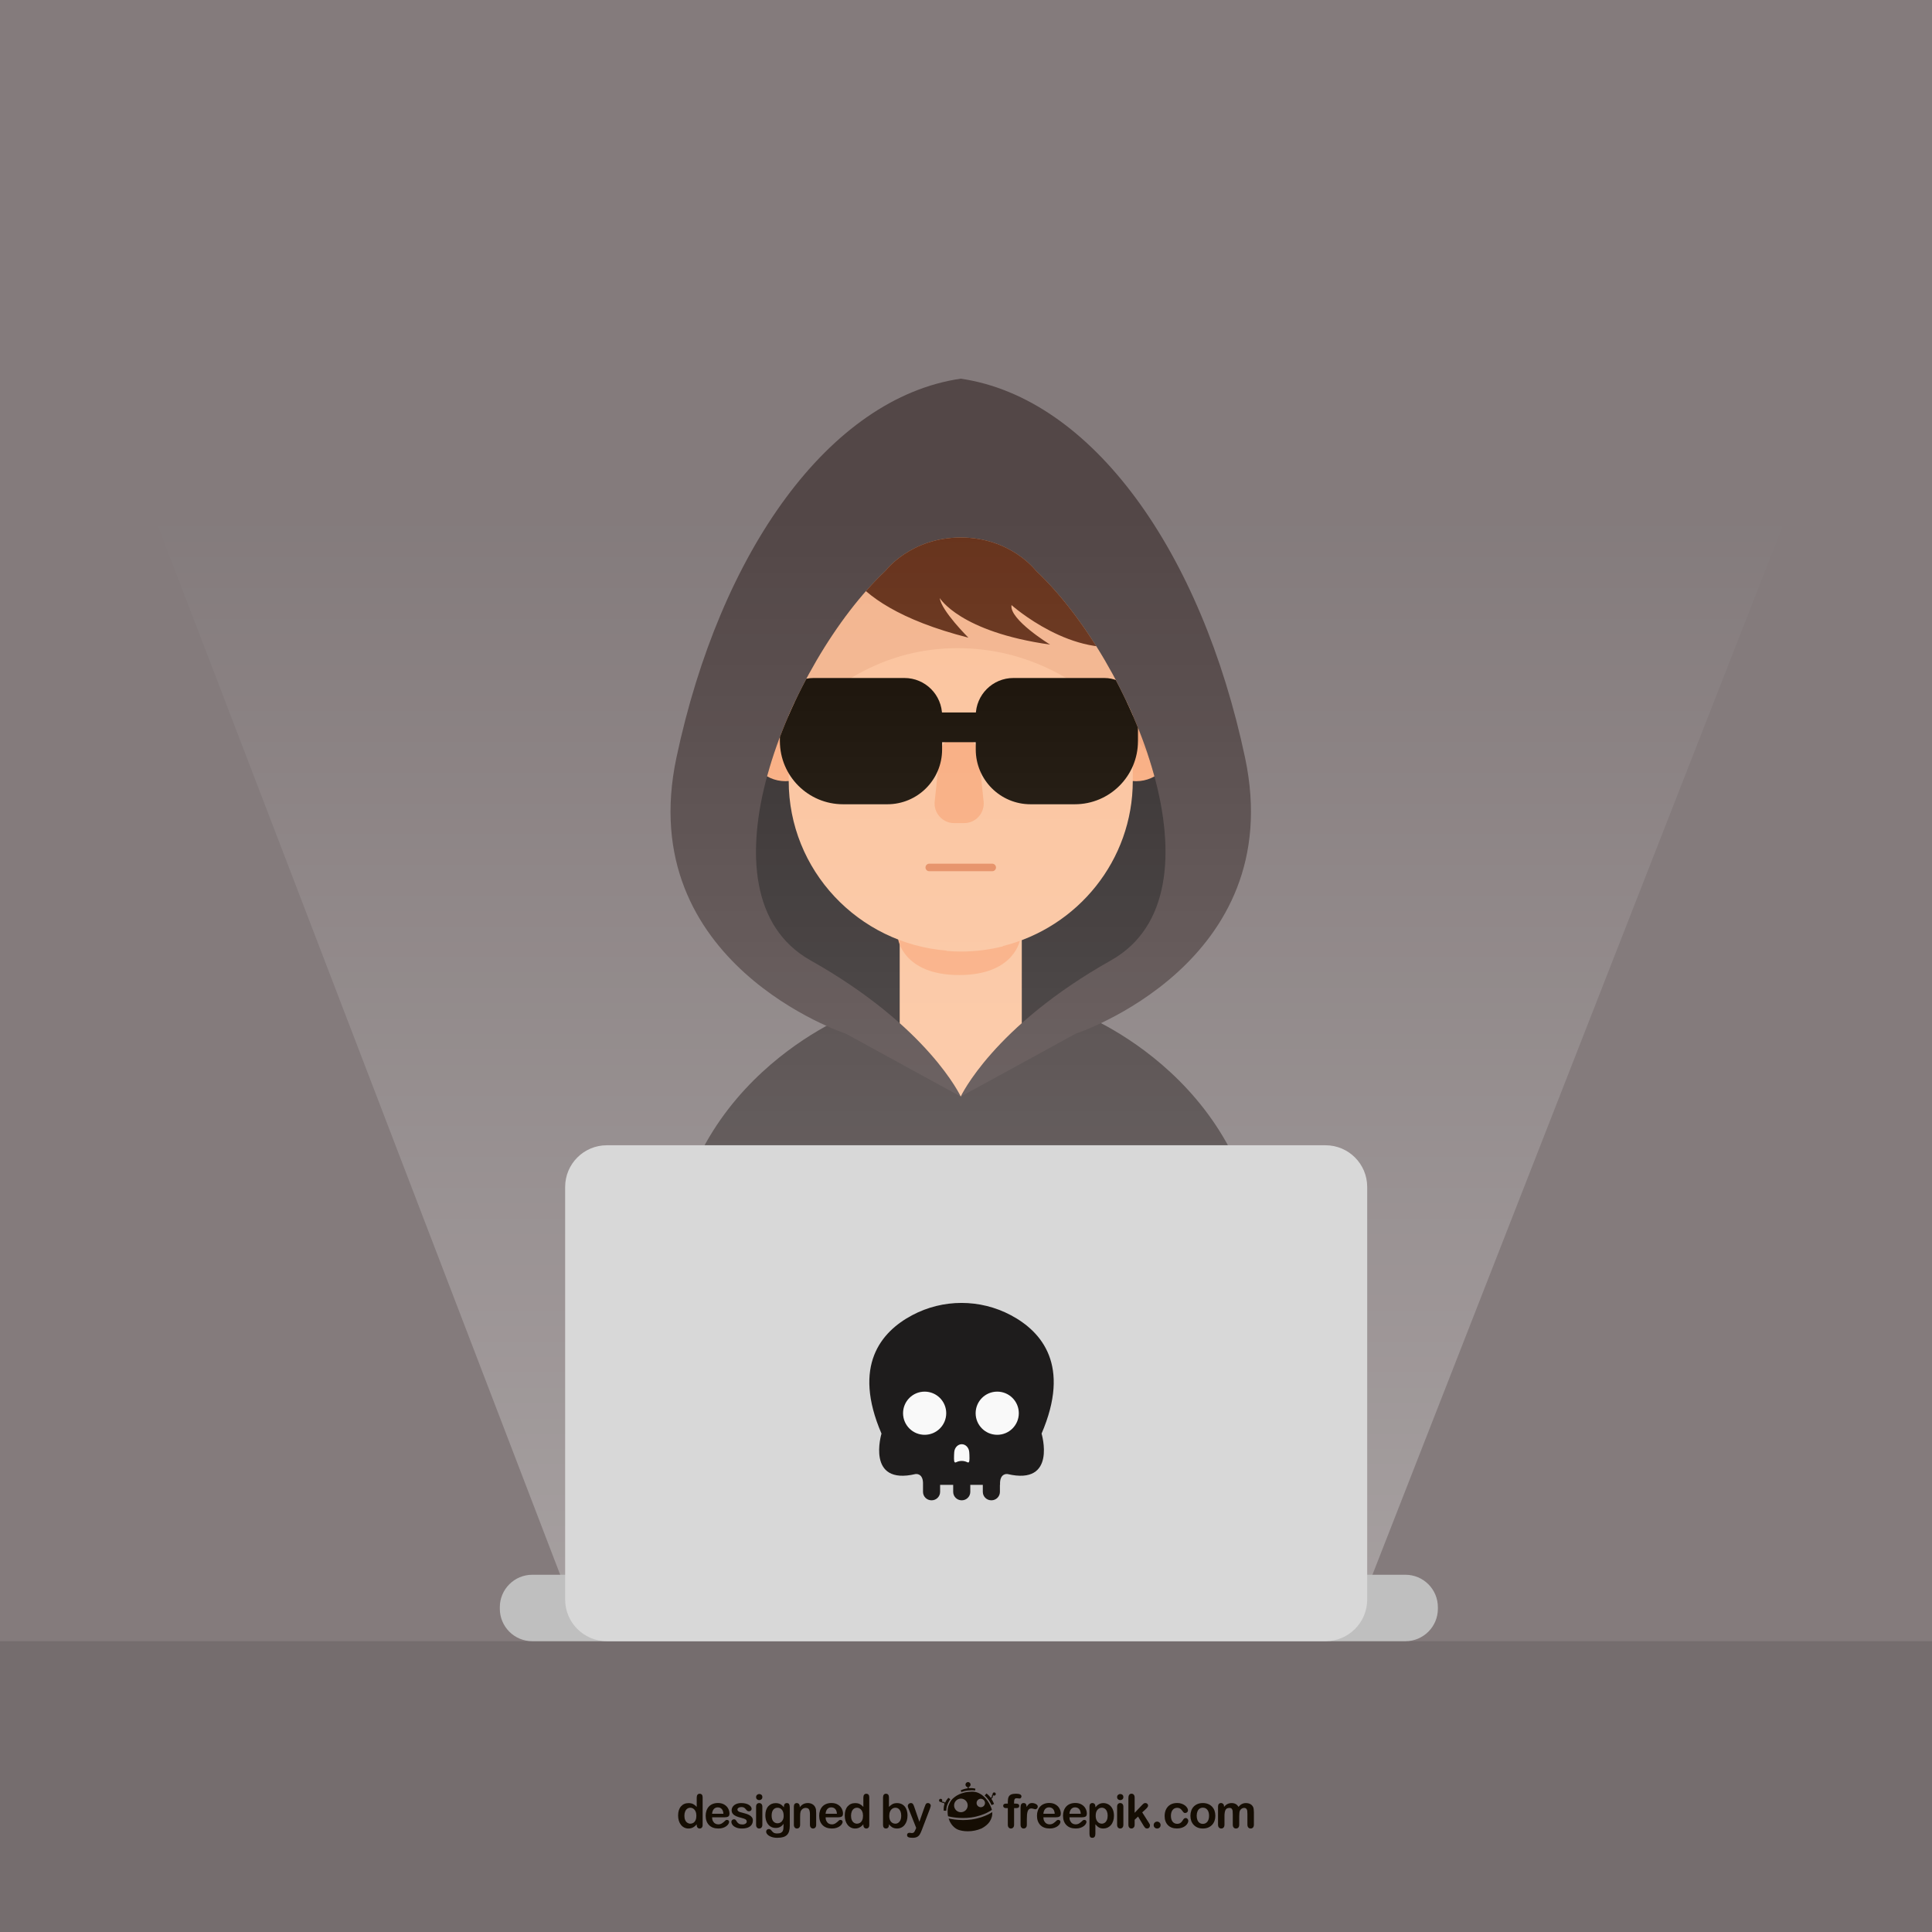 <?xml version="1.0" encoding="utf-8"?>
<!-- Generator: Adobe Illustrator 27.5.0, SVG Export Plug-In . SVG Version: 6.00 Build 0)  -->
<svg version="1.1" xmlns="http://www.w3.org/2000/svg" xmlns:xlink="http://www.w3.org/1999/xlink" x="0px" y="0px"
	 viewBox="0 0 500 500" style="enable-background:new 0 0 500 500;" xml:space="preserve">
<g id="BACKGROUND">
	<rect style="fill:#847B7C;" width="500.532" height="500"/>
</g>
<g id="OBJECTS">
	<g>
		<path style="fill:none;" d="M238.671,589.645c-3.256,0-5.895,2.639-5.895,5.895c0,3.256,2.639,5.895,5.895,5.895
			c3.255,0,5.895-2.639,5.895-5.895C244.566,592.284,241.927,589.645,238.671,589.645z"/>
		
			<ellipse transform="matrix(0.991 -0.138 0.138 0.991 -79.531 41.259)" style="fill:none;" cx="258.49" cy="595.54" rx="5.895" ry="5.895"/>
		<path style="fill:none;" d="M248.8,604.003c-1.055,0-1.941,0.916-2.045,2.122c-0.044,0.514-0.068,1.11-0.068,1.8
			c0,1.059,0.229,1.182,0.607,0.996c0.958-0.471,2.056-0.469,3.014,0.001c0.377,0.185,0.605,0.06,0.605-0.996
			c0-0.691-0.023-1.286-0.068-1.8C250.742,604.919,249.855,604.003,248.8,604.003z"/>
	</g>
	<g>
		<path style="fill:none;" d="M238.671,589.645c-3.256,0-5.895,2.639-5.895,5.895c0,3.256,2.639,5.895,5.895,5.895
			c3.255,0,5.895-2.639,5.895-5.895C244.566,592.284,241.927,589.645,238.671,589.645z"/>
		
			<ellipse transform="matrix(0.991 -0.138 0.138 0.991 -79.531 41.259)" style="fill:none;" cx="258.49" cy="595.54" rx="5.895" ry="5.895"/>
		<path style="fill:none;" d="M248.8,604.003c-1.055,0-1.941,0.916-2.045,2.122c-0.044,0.514-0.068,1.11-0.068,1.8
			c0,1.059,0.229,1.182,0.607,0.996c0.958-0.471,2.056-0.469,3.014,0.001c0.377,0.185,0.605,0.06,0.605-0.996
			c0-0.691-0.023-1.286-0.068-1.8C250.742,604.919,249.855,604.003,248.8,604.003z"/>
	</g>
	<g>
		<rect y="424.742" style="fill:#756D6E;" width="500.532" height="75.258"/>
		<g>
			<path style="fill:#473E3E;" d="M279.232,262.134h-27.739h-2.853h-27.739c0,0-47.371,17.649-47.371,70.009v30.592h75.11h2.853
				h75.11v-30.592C326.603,279.783,279.232,262.134,279.232,262.134z"/>
			<path style="fill:#534747;" d="M322.223,196.096c-11.301-53.342-39.578-93.123-73.584-98.096
				c-34.005,4.973-62.282,44.753-73.583,98.096c-11.301,53.342,43.849,71.425,43.849,71.425l29.734,16.274l29.735-16.274
				C278.374,267.521,333.524,249.438,322.223,196.096z"/>
			<path style="fill:#332D2D;" d="M268.086,147.698c0,0-6.482-8.589-19.447-8.589s-19.447,8.589-19.447,8.589
				c-25.003,23.507-50.006,83.658-19.447,100.836c30.559,17.178,38.894,35.26,38.894,35.26s8.334-18.082,38.894-35.26
				C318.092,231.356,293.089,171.205,268.086,147.698z"/>
			<g>
				<defs>
					<path id="SVGID_1_" d="M268.086,147.698c0,0-6.482-8.589-19.447-8.589s-19.447,8.589-19.447,8.589
						c-25.003,23.507-50.006,83.658-19.447,100.836c30.559,17.178,38.894,35.26,38.894,35.26s8.334-18.082,38.894-35.26
						C318.092,231.356,293.089,171.205,268.086,147.698z"/>
				</defs>
				<clipPath id="SVGID_00000104704725424573232910000004879511831852714144_">
					<use xlink:href="#SVGID_1_"  style="overflow:visible;"/>
				</clipPath>
				<path style="clip-path:url(#SVGID_00000104704725424573232910000004879511831852714144_);fill:#FBC39D;" d="M257.763,226.447
					h-18.248c-3.686,0-6.674,3.355-6.674,7.493v32.119c0,9.795,7.073,17.736,15.799,17.736s15.799-7.94,15.799-17.736V233.94
					C264.438,229.802,261.45,226.447,257.763,226.447z"/>
				<path style="clip-path:url(#SVGID_00000104704725424573232910000004879511831852714144_);fill:#F9AC7F;" d="M232.43,243.037
					c0,0,1.279,9.304,15.799,9.304c14.52,0,15.8-9.304,15.8-9.304H232.43z"/>
				<path style="clip-path:url(#SVGID_00000104704725424573232910000004879511831852714144_);fill:#F9AC7F;" d="M294.034,181.424
					c-5.511,0-9.978,4.644-9.978,10.374c0,5.73,4.468,10.375,9.978,10.375c5.511,0,9.978-4.645,9.978-10.375
					C304.012,186.069,299.545,181.424,294.034,181.424z"/>
				<path style="clip-path:url(#SVGID_00000104704725424573232910000004879511831852714144_);fill:#F9AC7F;" d="M203.28,181.424
					c-5.511,0-9.979,4.644-9.979,10.374c0,5.73,4.468,10.375,9.979,10.375c5.511,0,9.978-4.645,9.978-10.375
					C213.258,186.069,208.791,181.424,203.28,181.424z"/>
				<path style="clip-path:url(#SVGID_00000104704725424573232910000004879511831852714144_);fill:#FBC39D;" d="M245.008,246.019
					l-0.078,0.076c1.225,0.1,2.459,0.164,3.71,0.164l0,0c3.76,0,7.409-0.467,10.896-1.336c0.015-0.03,0.028-0.062,0.043-0.092
					c19.301-4.832,33.586-22.15,33.586-42.777v-51.697c0-24.369-19.934-20.486-44.525-20.486l0,0
					c-24.59,0-44.525-3.882-44.525,20.486v51.697C204.115,225.209,222.118,244.185,245.008,246.019z"/>
				<path style="clip-path:url(#SVGID_00000104704725424573232910000004879511831852714144_);fill:#F9AC7F;" d="M249.519,213.018
					h-2.579c-3.048,0-5.407-2.672-5.029-5.696l1.29-12.358c0.317-2.536,2.473-4.439,5.029-4.439l0,0
					c2.556,0,4.712,1.903,5.029,4.439l1.29,12.358C254.926,210.346,252.567,213.018,249.519,213.018z"/>
				<path style="clip-path:url(#SVGID_00000104704725424573232910000004879511831852714144_);fill:#3B1000;" d="M217.114,140.12
					c0,0-2.329,15.769,33.509,24.908c0,0-7.038-6.995-7.409-10.243c0,0,5.183,8.745,28.553,12.035c0,0-10.643-6.517-9.986-10.227
					c0,0,16.078,14.365,31.384,10.092l-16.116-20.315c-11.199-14.116-30.476-18.964-47.02-11.824L217.114,140.12z"/>
				<path style="opacity:0.27;clip-path:url(#SVGID_00000104704725424573232910000004879511831852714144_);fill:#E1926A;" d="
					M193.742,204.526c0,0,17.26-36.712,53.9-36.782c36.602-0.071,53.989,34.62,53.989,34.62s-8.531-86.847-54.52-86.847
					S193.742,204.526,193.742,204.526z"/>
				<g style="clip-path:url(#SVGID_00000104704725424573232910000004879511831852714144_);">
					<path style="fill:#150D03;" d="M229.645,208.143h-11.463c-9.028,0-16.347-7.319-16.347-16.347v-7.637
						c0-4.802,3.892-8.694,8.694-8.694h23.543c5.381,0,9.743,4.362,9.743,9.743v8.765
						C243.815,201.799,237.471,208.143,229.645,208.143z"/>
					<path style="fill:#150D03;" d="M266.695,208.143h11.463c9.028,0,16.347-7.319,16.347-16.347v-7.637
						c0-4.802-3.892-8.694-8.694-8.694h-23.543c-5.381,0-9.743,4.362-9.743,9.743v8.765
						C252.526,201.799,258.87,208.143,266.695,208.143z"/>
					<rect x="242.658" y="184.382" style="fill:#150D03;" width="10.634" height="7.692"/>
				</g>
				
					<line style="clip-path:url(#SVGID_00000104704725424573232910000004879511831852714144_);fill:none;stroke:#E58B5E;stroke-width:1.95;stroke-linecap:round;stroke-linejoin:round;stroke-miterlimit:10;" x1="240.49" y1="224.498" x2="256.788" y2="224.498"/>
			</g>
		</g>
		
			<linearGradient id="SVGID_00000080189914547089045940000014298108443911346110_" gradientUnits="userSpaceOnUse" x1="251.266" y1="410.955" x2="251.266" y2="98">
			<stop  offset="0.002" style="stop-color:#FFFFFF;stop-opacity:0.8"/>
			<stop  offset="0.884" style="stop-color:#FFFFFF;stop-opacity:0"/>
		</linearGradient>
		<polygon style="opacity:0.34;fill:url(#SVGID_00000080189914547089045940000014298108443911346110_);" points="146.284,410.955 
			26.264,98 476.268,98 353.853,410.955 		"/>
		<g>
			<path style="fill:#BFBFBF;" d="M363.722,424.742H137.754c-4.639,0-8.4-3.761-8.4-8.4v-0.396c0-4.639,3.761-8.4,8.4-8.4h225.968
				c4.639,0,8.4,3.761,8.4,8.4v0.396C372.122,420.981,368.361,424.742,363.722,424.742z"/>
			<path style="fill:#D8D8D8;" d="M343.043,424.742H157.047c-5.957,0-10.787-4.829-10.787-10.787V307.179
				c0-5.957,4.829-10.786,10.787-10.786h185.996c5.957,0,10.787,4.829,10.787,10.786v106.776
				C353.829,419.912,349,424.742,343.043,424.742z"/>
			<path style="fill:#F9F9F9;" d="M249.758,379.629c-9.257,0-16.788-7.531-16.788-16.788s7.531-16.788,16.788-16.788
				c9.256,0,16.788,7.531,16.788,16.788S259.014,379.629,249.758,379.629z"/>
			<path style="fill:#1E1C1C;" d="M261.643,340.389c-7.984-4.259-17.617-4.259-25.601,0c-8.009,4.273-15.494,13.01-7.913,30.623
				c0,0-4.063,13.499,8.816,10.468c0,0,2.066-0.344,1.929,2.755v0.045v1.813c0,1.204,0.977,2.181,2.181,2.181h0.065
				c1.205,0,2.181-0.977,2.181-2.181v-1.813h1.091h2.292v1.813c0,1.204,0.977,2.181,2.181,2.181h0.065
				c1.204,0,2.181-0.977,2.181-2.181v-1.813h2.181h0.72h0.338v1.813c0,1.204,0.977,2.181,2.181,2.181h0.065
				c1.204,0,2.181-0.977,2.181-2.181v-1.813h0.034v-0.045c-0.138-3.099,1.929-2.755,1.929-2.755
				c12.878,3.03,8.816-10.468,8.816-10.468C277.137,353.399,269.653,344.662,261.643,340.389z M239.297,371.326
				c-3.085,0-5.587-2.501-5.587-5.587c0-3.086,2.501-5.587,5.587-5.587c3.086,0,5.587,2.501,5.587,5.587
				C244.884,368.825,242.382,371.326,239.297,371.326z M246.959,375.772c0.099-1.143,0.939-2.011,1.939-2.011
				c1,0,1.84,0.868,1.939,2.011c0.042,0.487,0.064,1.052,0.064,1.706c0,1.002-0.216,1.12-0.574,0.944
				c-0.908-0.446-1.949-0.448-2.856-0.001c-0.359,0.177-0.576,0.06-0.576-0.944C246.894,376.824,246.917,376.26,246.959,375.772z
				 M258.081,371.326c-3.085,0-5.587-2.501-5.587-5.587c0-3.086,2.501-5.587,5.587-5.587c3.086,0,5.587,2.501,5.587,5.587
				C263.668,368.825,261.167,371.326,258.081,371.326z"/>
		</g>
	</g>
</g>
<g id="DESIGNED_BY_FREEPIK">
	<g>
		<g>
			<g>
				<path style="fill:#150D03;" d="M180.308,472.293v-0.161c-0.218,0.249-0.432,0.452-0.644,0.608
					c-0.212,0.157-0.441,0.276-0.689,0.357c-0.247,0.082-0.517,0.122-0.81,0.122c-0.388,0-0.747-0.082-1.078-0.246
					c-0.33-0.164-0.616-0.399-0.857-0.704c-0.242-0.305-0.425-0.662-0.549-1.074c-0.124-0.412-0.187-0.857-0.187-1.335
					c0-1.013,0.247-1.804,0.742-2.369c0.495-0.565,1.146-0.848,1.953-0.848c0.467,0,0.861,0.081,1.181,0.24
					c0.321,0.16,0.633,0.408,0.938,0.739v-2.392c0-0.333,0.066-0.583,0.199-0.754c0.132-0.17,0.321-0.255,0.567-0.255
					c0.245,0,0.434,0.078,0.567,0.234c0.133,0.157,0.199,0.386,0.199,0.691v7.147c0,0.309-0.071,0.54-0.214,0.694
					c-0.143,0.154-0.326,0.231-0.552,0.231c-0.221,0-0.405-0.08-0.549-0.24C180.38,472.817,180.308,472.589,180.308,472.293z
					 M177.12,469.912c0,0.439,0.068,0.813,0.205,1.122c0.137,0.309,0.324,0.541,0.561,0.697c0.238,0.157,0.497,0.236,0.778,0.236
					c0.285,0,0.545-0.074,0.781-0.223c0.235-0.148,0.423-0.376,0.564-0.682c0.141-0.307,0.21-0.691,0.21-1.149
					c0-0.432-0.07-0.803-0.21-1.114c-0.14-0.31-0.33-0.547-0.57-0.712c-0.24-0.164-0.502-0.245-0.786-0.245
					c-0.297,0-0.562,0.084-0.796,0.252c-0.234,0.168-0.415,0.409-0.543,0.724C177.184,469.131,177.12,469.496,177.12,469.912z"/>
				<path style="fill:#150D03;" d="M187.454,470.322h-3.17c0.004,0.367,0.078,0.692,0.223,0.973
					c0.144,0.281,0.336,0.493,0.576,0.635c0.24,0.143,0.504,0.213,0.793,0.213c0.194,0,0.371-0.022,0.531-0.067
					c0.16-0.046,0.315-0.117,0.466-0.214c0.15-0.097,0.289-0.201,0.415-0.312c0.126-0.111,0.29-0.262,0.493-0.452
					c0.083-0.071,0.202-0.107,0.357-0.107c0.166,0,0.3,0.046,0.403,0.137c0.103,0.092,0.155,0.219,0.155,0.386
					c0,0.146-0.058,0.317-0.172,0.513c-0.116,0.196-0.289,0.384-0.52,0.564c-0.232,0.18-0.522,0.329-0.873,0.448
					c-0.35,0.119-0.753,0.178-1.208,0.178c-1.04,0-1.85-0.297-2.428-0.891c-0.578-0.593-0.866-1.399-0.866-2.416
					c0-0.479,0.071-0.924,0.213-1.332c0.143-0.41,0.351-0.761,0.623-1.054c0.273-0.293,0.609-0.517,1.01-0.674
					c0.399-0.156,0.843-0.234,1.33-0.234c0.633,0,1.176,0.132,1.629,0.4c0.454,0.267,0.794,0.612,1.019,1.035
					c0.225,0.424,0.339,0.856,0.339,1.294c0,0.408-0.117,0.672-0.35,0.793C188.206,470.261,187.878,470.322,187.454,470.322z
					 M184.284,469.402h2.939c-0.039-0.554-0.189-0.969-0.448-1.244c-0.259-0.275-0.6-0.413-1.024-0.413
					c-0.404,0-0.735,0.139-0.994,0.418C184.497,468.442,184.34,468.855,184.284,469.402z"/>
				<path style="fill:#150D03;" d="M194.838,471.099c0,0.447-0.108,0.831-0.327,1.149c-0.217,0.319-0.539,0.56-0.965,0.725
					c-0.425,0.164-0.943,0.246-1.552,0.246c-0.582,0-1.08-0.089-1.496-0.267c-0.415-0.178-0.722-0.401-0.92-0.667
					c-0.198-0.268-0.297-0.535-0.297-0.805c0-0.178,0.063-0.33,0.19-0.456c0.126-0.126,0.287-0.19,0.481-0.19
					c0.17,0,0.3,0.042,0.391,0.125c0.091,0.083,0.179,0.2,0.261,0.35c0.166,0.29,0.366,0.504,0.597,0.648
					c0.231,0.142,0.547,0.214,0.947,0.214c0.324,0,0.59-0.073,0.798-0.217c0.208-0.145,0.311-0.31,0.311-0.496
					c0-0.285-0.107-0.492-0.324-0.622c-0.216-0.131-0.571-0.256-1.066-0.375c-0.558-0.138-1.012-0.284-1.362-0.436
					c-0.35-0.151-0.63-0.353-0.84-0.602c-0.21-0.25-0.315-0.557-0.315-0.92c0-0.324,0.097-0.631,0.291-0.92
					c0.194-0.288,0.48-0.519,0.859-0.691c0.377-0.173,0.833-0.259,1.367-0.259c0.42,0,0.797,0.043,1.131,0.131
					c0.335,0.086,0.614,0.204,0.837,0.35c0.224,0.146,0.394,0.308,0.51,0.486c0.117,0.178,0.175,0.352,0.175,0.523
					c0,0.185-0.062,0.338-0.186,0.457c-0.124,0.118-0.301,0.178-0.532,0.178c-0.166,0-0.308-0.048-0.424-0.143
					c-0.117-0.095-0.25-0.237-0.401-0.427c-0.123-0.158-0.266-0.285-0.433-0.38c-0.166-0.095-0.392-0.142-0.677-0.142
					c-0.293,0-0.536,0.062-0.73,0.187c-0.194,0.124-0.291,0.279-0.291,0.465c0,0.171,0.071,0.31,0.213,0.419
					c0.143,0.109,0.334,0.2,0.576,0.27c0.242,0.071,0.573,0.157,0.997,0.261c0.502,0.123,0.912,0.27,1.231,0.44
					c0.318,0.17,0.56,0.371,0.725,0.603C194.756,470.538,194.838,470.802,194.838,471.099z"/>
				<path style="fill:#150D03;" d="M196.494,465.876c-0.225,0-0.418-0.07-0.579-0.208c-0.16-0.138-0.24-0.334-0.24-0.588
					c0-0.23,0.082-0.418,0.246-0.567c0.164-0.149,0.355-0.223,0.573-0.223c0.21,0,0.396,0.067,0.558,0.202
					c0.162,0.135,0.244,0.33,0.244,0.588c0,0.25-0.08,0.444-0.238,0.585C196.899,465.805,196.711,465.876,196.494,465.876z
					 M197.295,467.549v4.683c0,0.325-0.077,0.571-0.232,0.737c-0.155,0.166-0.35,0.249-0.588,0.249
					c-0.238,0-0.431-0.085-0.579-0.255c-0.149-0.17-0.222-0.414-0.222-0.73v-4.636c0-0.32,0.074-0.561,0.222-0.724
					c0.148-0.162,0.341-0.243,0.579-0.243c0.238,0,0.433,0.081,0.588,0.243C197.218,467.035,197.295,467.261,197.295,467.549z"/>
				<path style="fill:#150D03;" d="M204.395,467.817v4.707c0,0.538-0.058,1.001-0.173,1.39c-0.114,0.387-0.298,0.708-0.552,0.961
					c-0.253,0.253-0.585,0.441-0.994,0.563c-0.41,0.123-0.919,0.184-1.529,0.184c-0.558,0-1.057-0.078-1.496-0.234
					c-0.439-0.157-0.777-0.358-1.015-0.605c-0.237-0.247-0.357-0.502-0.357-0.763c0-0.198,0.068-0.36,0.202-0.483
					c0.134-0.125,0.297-0.187,0.486-0.187c0.237,0,0.445,0.105,0.623,0.314c0.087,0.107,0.177,0.216,0.27,0.324
					c0.093,0.109,0.197,0.202,0.309,0.28c0.113,0.076,0.249,0.134,0.407,0.172c0.158,0.037,0.341,0.056,0.546,0.056
					c0.42,0,0.745-0.058,0.977-0.175c0.232-0.117,0.394-0.28,0.487-0.49c0.093-0.209,0.147-0.433,0.163-0.673
					c0.016-0.24,0.027-0.624,0.035-1.155c-0.25,0.349-0.537,0.615-0.864,0.797c-0.326,0.182-0.715,0.273-1.166,0.273
					c-0.542,0-1.016-0.139-1.422-0.416c-0.405-0.277-0.717-0.665-0.935-1.163c-0.218-0.499-0.326-1.074-0.326-1.727
					c0-0.486,0.066-0.927,0.198-1.318c0.133-0.393,0.322-0.723,0.567-0.992c0.245-0.269,0.528-0.472,0.849-0.608
					c0.321-0.136,0.673-0.204,1.057-0.204c0.459,0,0.857,0.089,1.193,0.264c0.336,0.177,0.649,0.453,0.938,0.829v-0.22
					c0-0.281,0.069-0.498,0.208-0.653c0.139-0.154,0.317-0.231,0.535-0.231c0.313,0,0.52,0.103,0.623,0.306
					C204.343,467.139,204.395,467.433,204.395,467.817z M199.699,469.871c0,0.657,0.143,1.154,0.43,1.49
					c0.287,0.337,0.658,0.505,1.113,0.505c0.269,0,0.523-0.073,0.762-0.217c0.24-0.145,0.435-0.362,0.585-0.653
					c0.15-0.291,0.225-0.644,0.225-1.06c0-0.66-0.145-1.176-0.436-1.543c-0.291-0.368-0.674-0.552-1.149-0.552
					c-0.463,0-0.834,0.176-1.113,0.529C199.838,468.721,199.699,469.222,199.699,469.871z"/>
				<path style="fill:#150D03;" d="M206.97,467.526v0.196c0.285-0.376,0.596-0.652,0.935-0.828c0.338-0.176,0.727-0.264,1.166-0.264
					c0.428,0,0.809,0.093,1.146,0.28c0.336,0.186,0.588,0.449,0.753,0.789c0.108,0.198,0.176,0.413,0.208,0.641
					c0.032,0.23,0.048,0.522,0.048,0.879v3.015c0,0.325-0.075,0.571-0.223,0.737c-0.148,0.166-0.341,0.249-0.579,0.249
					c-0.242,0-0.437-0.085-0.588-0.255c-0.151-0.17-0.226-0.414-0.226-0.73v-2.701c0-0.534-0.074-0.943-0.223-1.226
					c-0.149-0.283-0.444-0.425-0.888-0.425c-0.288,0-0.552,0.086-0.789,0.258c-0.237,0.173-0.412,0.41-0.522,0.71
					c-0.079,0.242-0.119,0.692-0.119,1.353v2.03c0,0.328-0.077,0.576-0.228,0.74c-0.152,0.164-0.349,0.246-0.59,0.246
					c-0.234,0-0.426-0.085-0.576-0.255c-0.15-0.17-0.225-0.414-0.225-0.73v-4.683c0-0.309,0.067-0.54,0.202-0.692
					c0.135-0.152,0.319-0.228,0.552-0.228c0.143,0,0.272,0.034,0.387,0.101c0.114,0.068,0.207,0.169,0.276,0.302
					C206.935,467.167,206.97,467.332,206.97,467.526z"/>
				<path style="fill:#150D03;" d="M216.829,470.322h-3.17c0.004,0.367,0.078,0.692,0.223,0.973
					c0.144,0.281,0.336,0.493,0.576,0.635c0.239,0.143,0.503,0.213,0.792,0.213c0.194,0,0.371-0.022,0.532-0.067
					c0.16-0.046,0.315-0.117,0.466-0.214c0.15-0.097,0.288-0.201,0.416-0.312c0.126-0.111,0.29-0.262,0.492-0.452
					c0.083-0.071,0.202-0.107,0.356-0.107c0.166,0,0.301,0.046,0.404,0.137c0.103,0.092,0.154,0.219,0.154,0.386
					c0,0.146-0.057,0.317-0.172,0.513c-0.115,0.196-0.288,0.384-0.52,0.564c-0.232,0.18-0.522,0.329-0.872,0.448
					c-0.35,0.119-0.753,0.178-1.208,0.178c-1.041,0-1.85-0.297-2.428-0.891c-0.577-0.593-0.866-1.399-0.866-2.416
					c0-0.479,0.071-0.924,0.214-1.332c0.143-0.41,0.351-0.761,0.624-1.054c0.273-0.293,0.609-0.517,1.009-0.674
					c0.399-0.156,0.843-0.234,1.33-0.234c0.633,0,1.176,0.132,1.629,0.4c0.454,0.267,0.793,0.612,1.019,1.035
					c0.225,0.424,0.338,0.856,0.338,1.294c0,0.408-0.117,0.672-0.35,0.793C217.581,470.261,217.253,470.322,216.829,470.322z
					 M213.659,469.402h2.938c-0.039-0.554-0.189-0.969-0.448-1.244c-0.259-0.275-0.601-0.413-1.024-0.413
					c-0.404,0-0.736,0.139-0.995,0.418C213.871,468.442,213.715,468.855,213.659,469.402z"/>
				<path style="fill:#150D03;" d="M223.435,472.293v-0.161c-0.218,0.249-0.432,0.452-0.644,0.608
					c-0.212,0.157-0.441,0.276-0.688,0.357c-0.247,0.082-0.517,0.122-0.81,0.122c-0.388,0-0.747-0.082-1.078-0.246
					c-0.331-0.164-0.616-0.399-0.858-0.704c-0.242-0.305-0.424-0.662-0.549-1.074c-0.125-0.412-0.187-0.857-0.187-1.335
					c0-1.013,0.247-1.804,0.742-2.369c0.495-0.565,1.146-0.848,1.953-0.848c0.467,0,0.861,0.081,1.181,0.24
					c0.32,0.16,0.633,0.408,0.938,0.739v-2.392c0-0.333,0.066-0.583,0.199-0.754c0.132-0.17,0.322-0.255,0.567-0.255
					c0.245,0,0.434,0.078,0.567,0.234c0.132,0.157,0.199,0.386,0.199,0.691v7.147c0,0.309-0.071,0.54-0.214,0.694
					c-0.143,0.154-0.326,0.231-0.552,0.231c-0.222,0-0.405-0.08-0.549-0.24C223.507,472.817,223.435,472.589,223.435,472.293z
					 M220.248,469.912c0,0.439,0.068,0.813,0.204,1.122c0.137,0.309,0.324,0.541,0.562,0.697c0.237,0.157,0.496,0.236,0.777,0.236
					c0.285,0,0.546-0.074,0.781-0.223c0.236-0.148,0.424-0.376,0.564-0.682c0.141-0.307,0.211-0.691,0.211-1.149
					c0-0.432-0.07-0.803-0.211-1.114c-0.14-0.31-0.33-0.547-0.57-0.712c-0.24-0.164-0.502-0.245-0.787-0.245
					c-0.296,0-0.562,0.084-0.795,0.252c-0.233,0.168-0.414,0.409-0.543,0.724C220.312,469.131,220.248,469.496,220.248,469.912z"/>
				<path style="fill:#150D03;" d="M230.059,465.145v2.475c0.304-0.316,0.615-0.559,0.932-0.727
					c0.316-0.168,0.709-0.252,1.175-0.252c0.538,0,1.01,0.128,1.416,0.382c0.405,0.256,0.72,0.626,0.944,1.111
					c0.223,0.484,0.336,1.06,0.336,1.725c0,0.491-0.063,0.94-0.187,1.35c-0.125,0.409-0.306,0.765-0.543,1.065
					c-0.238,0.301-0.525,0.534-0.864,0.698c-0.339,0.164-0.712,0.246-1.119,0.246c-0.25,0-0.484-0.029-0.703-0.089
					c-0.22-0.059-0.407-0.137-0.561-0.234c-0.154-0.096-0.286-0.197-0.395-0.3c-0.109-0.103-0.253-0.258-0.431-0.463v0.161
					c0,0.304-0.073,0.535-0.22,0.692c-0.146,0.156-0.332,0.234-0.558,0.234c-0.229,0-0.413-0.077-0.549-0.234
					c-0.137-0.157-0.205-0.388-0.205-0.692v-7.077c0-0.328,0.066-0.577,0.198-0.745c0.133-0.168,0.318-0.252,0.555-0.252
					c0.25,0,0.441,0.08,0.576,0.24C229.991,464.62,230.059,464.848,230.059,465.145z M230.136,469.96
					c0,0.645,0.147,1.14,0.442,1.486c0.295,0.347,0.682,0.521,1.161,0.521c0.407,0,0.759-0.177,1.053-0.532
					c0.295-0.355,0.442-0.862,0.442-1.523c0-0.427-0.061-0.796-0.184-1.104c-0.123-0.309-0.297-0.548-0.522-0.715
					c-0.226-0.168-0.489-0.252-0.79-0.252c-0.309,0-0.584,0.084-0.825,0.252c-0.242,0.168-0.431,0.411-0.57,0.73
					C230.205,469.141,230.136,469.52,230.136,469.96z"/>
				<path style="fill:#150D03;" d="M236.963,473.42l0.148-0.363l-1.995-5.022c-0.122-0.288-0.184-0.499-0.184-0.629
					c0-0.139,0.036-0.267,0.107-0.385c0.071-0.119,0.169-0.214,0.294-0.285c0.125-0.072,0.255-0.107,0.389-0.107
					c0.233,0,0.409,0.074,0.529,0.223c0.119,0.148,0.223,0.361,0.314,0.638l1.371,3.989l1.3-3.71c0.103-0.3,0.196-0.536,0.279-0.706
					c0.083-0.17,0.171-0.285,0.264-0.344c0.093-0.06,0.225-0.09,0.395-0.09c0.123,0,0.24,0.032,0.353,0.098
					c0.113,0.065,0.2,0.153,0.261,0.264c0.061,0.111,0.092,0.227,0.092,0.35c-0.016,0.075-0.041,0.182-0.077,0.321
					c-0.036,0.138-0.079,0.28-0.13,0.421l-2.113,5.533c-0.182,0.487-0.361,0.868-0.535,1.145c-0.174,0.277-0.404,0.491-0.691,0.638
					c-0.287,0.149-0.674,0.223-1.161,0.223c-0.475,0-0.831-0.051-1.068-0.154c-0.238-0.104-0.356-0.292-0.356-0.564
					c0-0.186,0.056-0.33,0.169-0.43c0.112-0.101,0.28-0.152,0.501-0.152c0.087,0,0.173,0.012,0.256,0.037
					c0.103,0.023,0.192,0.035,0.267,0.035c0.186,0,0.333-0.027,0.44-0.084c0.106-0.055,0.202-0.151,0.288-0.288
					C236.754,473.887,236.852,473.685,236.963,473.42z"/>
			</g>
			<g>
				<path style="fill:#150D03;" d="M260.439,466.769h0.386v-0.487c0-0.509,0.062-0.911,0.192-1.211
					c0.128-0.299,0.347-0.516,0.654-0.653c0.306-0.136,0.727-0.204,1.26-0.204c0.95,0,1.42,0.229,1.42,0.697
					c0,0.149-0.049,0.278-0.15,0.384c-0.096,0.106-0.214,0.16-0.349,0.16c-0.062,0-0.174-0.012-0.329-0.037
					c-0.148-0.021-0.283-0.035-0.389-0.035c-0.292,0-0.479,0.088-0.566,0.259c-0.079,0.172-0.122,0.418-0.122,0.74v0.386h0.396
					c0.62,0,0.926,0.185,0.926,0.56c0,0.262-0.079,0.431-0.245,0.503c-0.164,0.071-0.39,0.107-0.681,0.107h-0.396v4.294
					c0,0.319-0.075,0.563-0.231,0.73c-0.151,0.17-0.346,0.254-0.589,0.254c-0.229,0-0.419-0.084-0.574-0.254
					c-0.153-0.167-0.228-0.411-0.228-0.73v-4.294h-0.446c-0.243,0-0.426-0.053-0.558-0.164c-0.131-0.107-0.197-0.25-0.197-0.423
					C259.624,466.962,259.896,466.769,260.439,466.769"/>
				<path style="fill:#150D03;" d="M265.745,470.878v1.355c0,0.327-0.083,0.574-0.234,0.737c-0.154,0.166-0.349,0.247-0.586,0.247
					c-0.239,0-0.43-0.082-0.579-0.25c-0.148-0.165-0.225-0.41-0.225-0.734v-4.514c0-0.729,0.262-1.093,0.788-1.093
					c0.271,0,0.464,0.084,0.583,0.255c0.119,0.171,0.184,0.421,0.198,0.755c0.192-0.334,0.39-0.584,0.593-0.755
					c0.208-0.171,0.477-0.255,0.819-0.255c0.343,0,0.67,0.084,0.991,0.255c0.322,0.171,0.482,0.398,0.482,0.678
					c0,0.197-0.069,0.362-0.204,0.488c-0.138,0.131-0.284,0.195-0.441,0.195c-0.062,0-0.207-0.039-0.433-0.112
					c-0.228-0.071-0.43-0.108-0.602-0.108c-0.237,0-0.433,0.064-0.582,0.186c-0.151,0.128-0.269,0.311-0.353,0.554
					c-0.081,0.247-0.137,0.541-0.17,0.878C265.759,469.979,265.745,470.392,265.745,470.878"/>
				<path style="fill:#150D03;" d="M273.196,470.32h-3.171c0.005,0.367,0.077,0.694,0.222,0.974
					c0.147,0.279,0.337,0.491,0.578,0.635c0.24,0.142,0.502,0.212,0.793,0.212c0.194,0,0.37-0.021,0.531-0.07
					c0.159-0.043,0.316-0.116,0.466-0.213c0.151-0.095,0.288-0.199,0.415-0.313c0.126-0.109,0.292-0.26,0.494-0.449
					c0.084-0.071,0.203-0.109,0.355-0.109c0.168,0,0.301,0.046,0.406,0.139c0.104,0.092,0.152,0.219,0.152,0.386
					c0,0.147-0.056,0.317-0.167,0.512c-0.117,0.198-0.289,0.385-0.523,0.566c-0.234,0.178-0.524,0.329-0.873,0.446
					c-0.35,0.119-0.754,0.179-1.207,0.179c-1.044,0-1.853-0.296-2.429-0.889c-0.577-0.595-0.87-1.401-0.87-2.418
					c0-0.479,0.073-0.924,0.217-1.334c0.14-0.411,0.349-0.76,0.624-1.055c0.272-0.294,0.606-0.518,1.008-0.674
					c0.399-0.156,0.842-0.234,1.33-0.234c0.632,0,1.176,0.134,1.629,0.404c0.452,0.264,0.796,0.61,1.018,1.034
					c0.226,0.426,0.339,0.855,0.339,1.296c0,0.405-0.118,0.669-0.351,0.791C273.947,470.26,273.619,470.32,273.196,470.32
					 M270.024,469.399h2.938c-0.039-0.553-0.186-0.969-0.446-1.242c-0.261-0.276-0.599-0.413-1.025-0.413
					c-0.403,0-0.736,0.137-0.995,0.418C270.237,468.442,270.079,468.853,270.024,469.399"/>
				<path style="fill:#150D03;" d="M279.938,470.32h-3.171c0.003,0.367,0.078,0.694,0.221,0.974
					c0.145,0.279,0.337,0.491,0.576,0.635c0.239,0.142,0.503,0.212,0.795,0.212c0.192,0,0.371-0.021,0.528-0.07
					c0.162-0.043,0.316-0.116,0.469-0.213c0.151-0.095,0.287-0.199,0.415-0.313c0.125-0.109,0.29-0.26,0.493-0.449
					c0.084-0.071,0.204-0.109,0.355-0.109c0.168,0,0.302,0.046,0.406,0.139c0.103,0.092,0.15,0.219,0.15,0.386
					c0,0.147-0.054,0.317-0.171,0.512c-0.111,0.198-0.285,0.385-0.519,0.566c-0.231,0.178-0.525,0.329-0.872,0.446
					c-0.349,0.119-0.755,0.179-1.209,0.179c-1.042,0-1.849-0.296-2.429-0.889c-0.577-0.595-0.868-1.401-0.868-2.418
					c0-0.479,0.073-0.924,0.217-1.334c0.142-0.411,0.349-0.76,0.623-1.055c0.272-0.294,0.608-0.518,1.009-0.674
					c0.399-0.156,0.844-0.234,1.331-0.234c0.63,0,1.174,0.134,1.633,0.404c0.45,0.264,0.791,0.61,1.013,1.034
					c0.225,0.426,0.341,0.855,0.341,1.296c0,0.405-0.12,0.669-0.351,0.791C280.688,470.26,280.36,470.32,279.938,470.32
					 M276.767,469.399h2.938c-0.04-0.553-0.19-0.969-0.447-1.242c-0.263-0.276-0.601-0.413-1.027-0.413
					c-0.403,0-0.735,0.137-0.996,0.418C276.978,468.442,276.819,468.853,276.767,469.399"/>
				<path style="fill:#150D03;" d="M283.487,467.538v0.194c0.304-0.375,0.621-0.651,0.953-0.828
					c0.324-0.178,0.699-0.267,1.114-0.267c0.497,0,0.96,0.13,1.379,0.386c0.419,0.259,0.749,0.635,0.993,1.129
					c0.244,0.497,0.366,1.081,0.366,1.758c0,0.497-0.07,0.957-0.21,1.376c-0.14,0.418-0.336,0.767-0.581,1.05
					c-0.246,0.281-0.535,0.501-0.868,0.654c-0.339,0.151-0.695,0.227-1.08,0.227c-0.461,0-0.853-0.093-1.166-0.28
					c-0.314-0.182-0.614-0.458-0.901-0.816v2.433c0,0.71-0.26,1.069-0.777,1.069c-0.306,0-0.505-0.092-0.607-0.275
					c-0.095-0.187-0.146-0.452-0.146-0.807v-6.996c0-0.309,0.066-0.537,0.2-0.692c0.134-0.15,0.32-0.228,0.553-0.228
					c0.231,0,0.416,0.078,0.56,0.234C283.417,467.018,283.487,467.241,283.487,467.538 M286.665,469.892
					c0-0.428-0.067-0.796-0.197-1.102c-0.131-0.308-0.312-0.542-0.541-0.705c-0.23-0.164-0.489-0.248-0.77-0.248
					c-0.446,0-0.824,0.178-1.13,0.527c-0.308,0.354-0.462,0.872-0.462,1.558c0,0.641,0.153,1.146,0.46,1.504
					c0.305,0.358,0.679,0.536,1.133,0.536c0.268,0,0.519-0.079,0.748-0.233c0.232-0.158,0.416-0.392,0.552-0.704
					C286.595,470.714,286.665,470.335,286.665,469.892"/>
				<path style="fill:#150D03;" d="M289.925,465.871c-0.226,0-0.418-0.071-0.577-0.209c-0.162-0.139-0.242-0.333-0.242-0.585
					c0-0.23,0.082-0.419,0.248-0.569c0.164-0.146,0.354-0.222,0.571-0.222c0.212,0,0.397,0.067,0.559,0.2
					c0.162,0.137,0.244,0.334,0.244,0.591c0,0.25-0.079,0.444-0.236,0.585C290.332,465.8,290.145,465.871,289.925,465.871
					 M290.727,467.546v4.689c0,0.322-0.077,0.568-0.231,0.732c-0.156,0.168-0.35,0.25-0.588,0.25c-0.238,0-0.428-0.084-0.58-0.254
					c-0.146-0.173-0.222-0.416-0.222-0.729v-4.642c0-0.319,0.076-0.559,0.222-0.721c0.152-0.165,0.342-0.245,0.58-0.245
					c0.238,0,0.432,0.079,0.588,0.245C290.65,467.033,290.727,467.259,290.727,467.546"/>
				<path style="fill:#150D03;" d="M295.952,472.477l-1.428-2.354l-0.88,0.83v1.291c0,0.312-0.083,0.551-0.248,0.718
					c-0.16,0.17-0.354,0.254-0.566,0.254c-0.249,0-0.447-0.082-0.588-0.25c-0.142-0.165-0.215-0.41-0.215-0.734v-6.915
					c0-0.358,0.072-0.632,0.207-0.821c0.139-0.191,0.341-0.283,0.596-0.283c0.25,0,0.445,0.086,0.593,0.257
					c0.146,0.169,0.221,0.421,0.221,0.751v3.933l1.823-1.914c0.227-0.235,0.395-0.4,0.517-0.486c0.118-0.087,0.262-0.13,0.431-0.13
					c0.204,0,0.371,0.065,0.51,0.193c0.132,0.129,0.2,0.291,0.2,0.483c0,0.237-0.221,0.556-0.659,0.951l-0.861,0.789l1.662,2.614
					c0.121,0.196,0.212,0.34,0.265,0.441c0.052,0.1,0.081,0.2,0.081,0.289c0,0.258-0.071,0.459-0.213,0.61
					c-0.14,0.148-0.327,0.221-0.554,0.221c-0.198,0-0.352-0.051-0.458-0.16C296.282,472.949,296.133,472.755,295.952,472.477"/>
				<path style="fill:#150D03;" d="M299.474,473.217c-0.245,0-0.455-0.079-0.634-0.238c-0.178-0.156-0.268-0.378-0.268-0.665
					c0-0.241,0.086-0.449,0.256-0.622c0.172-0.174,0.38-0.262,0.63-0.262c0.248,0,0.46,0.087,0.639,0.258
					c0.174,0.172,0.264,0.383,0.264,0.626c0,0.283-0.089,0.505-0.264,0.662C299.919,473.138,299.711,473.217,299.474,473.217"/>
				<path style="fill:#150D03;" d="M307.536,471.211c0,0.2-0.061,0.417-0.182,0.646c-0.12,0.231-0.305,0.449-0.554,0.656
					c-0.247,0.207-0.557,0.377-0.934,0.502c-0.375,0.126-0.8,0.192-1.269,0.192c-1.004,0-1.786-0.294-2.349-0.876
					c-0.56-0.585-0.841-1.368-0.841-2.35c0-0.667,0.128-1.254,0.387-1.765c0.255-0.509,0.628-0.904,1.113-1.184
					c0.487-0.28,1.072-0.419,1.746-0.419c0.421,0,0.805,0.061,1.158,0.184c0.35,0.122,0.645,0.282,0.891,0.474
					c0.242,0.197,0.428,0.402,0.556,0.62c0.129,0.22,0.192,0.426,0.192,0.617c0,0.192-0.071,0.357-0.214,0.492
					c-0.147,0.134-0.322,0.203-0.524,0.203c-0.137,0-0.249-0.035-0.338-0.104c-0.09-0.07-0.19-0.181-0.299-0.339
					c-0.198-0.299-0.404-0.526-0.622-0.674c-0.214-0.152-0.488-0.226-0.821-0.226c-0.476,0-0.865,0.186-1.159,0.561
					c-0.292,0.372-0.439,0.887-0.439,1.534c0,0.305,0.039,0.587,0.114,0.842c0.073,0.254,0.182,0.472,0.325,0.652
					c0.144,0.179,0.315,0.315,0.516,0.409c0.203,0.096,0.425,0.141,0.665,0.141c0.326,0,0.604-0.075,0.836-0.225
					c0.235-0.151,0.439-0.38,0.616-0.689c0.099-0.182,0.205-0.323,0.318-0.427c0.114-0.102,0.256-0.156,0.422-0.156
					c0.198,0,0.363,0.077,0.491,0.227C307.469,470.88,307.536,471.042,307.536,471.211"/>
				<path style="fill:#150D03;" d="M314.53,469.923c0,0.481-0.076,0.928-0.222,1.337c-0.155,0.408-0.37,0.758-0.656,1.049
					c-0.285,0.293-0.626,0.518-1.02,0.675c-0.4,0.154-0.844,0.234-1.337,0.234c-0.491,0-0.933-0.08-1.326-0.239
					c-0.389-0.156-0.732-0.384-1.016-0.676c-0.288-0.298-0.505-0.646-0.657-1.048c-0.143-0.402-0.219-0.846-0.219-1.332
					c0-0.491,0.077-0.941,0.224-1.349c0.151-0.409,0.368-0.757,0.649-1.046c0.282-0.289,0.621-0.511,1.019-0.669
					c0.402-0.156,0.844-0.234,1.326-0.234c0.49,0,0.936,0.078,1.337,0.239c0.398,0.157,0.739,0.384,1.027,0.674
					c0.286,0.297,0.502,0.643,0.65,1.045C314.455,468.991,314.53,469.434,314.53,469.923 M312.903,469.923
					c0-0.662-0.146-1.176-0.436-1.543c-0.289-0.372-0.681-0.555-1.171-0.555c-0.317,0-0.597,0.082-0.839,0.246
					c-0.242,0.164-0.425,0.406-0.556,0.728c-0.131,0.321-0.197,0.696-0.197,1.124c0,0.424,0.064,0.792,0.193,1.108
					c0.13,0.319,0.314,0.561,0.553,0.729c0.241,0.167,0.522,0.253,0.845,0.253c0.49,0,0.882-0.185,1.171-0.557
					C312.756,471.086,312.903,470.574,312.903,469.923"/>
				<path style="fill:#150D03;" d="M320.712,470.042v2.154c0,0.342-0.075,0.594-0.231,0.767c-0.156,0.17-0.357,0.255-0.611,0.255
					c-0.245,0-0.446-0.085-0.594-0.255c-0.154-0.173-0.233-0.425-0.233-0.767v-2.582c0-0.408-0.013-0.726-0.04-0.953
					c-0.029-0.221-0.105-0.41-0.226-0.552c-0.123-0.147-0.318-0.22-0.582-0.22c-0.532,0-0.879,0.181-1.048,0.55
					c-0.167,0.36-0.254,0.883-0.254,1.567v2.189c0,0.336-0.076,0.591-0.226,0.765c-0.156,0.171-0.355,0.258-0.603,0.258
					c-0.247,0-0.448-0.087-0.604-0.258c-0.157-0.173-0.235-0.428-0.235-0.765v-4.637c0-0.306,0.07-0.538,0.209-0.695
					c0.143-0.16,0.329-0.239,0.556-0.239c0.223,0,0.407,0.077,0.557,0.222c0.148,0.149,0.222,0.354,0.222,0.615v0.153
					c0.283-0.334,0.584-0.582,0.903-0.738c0.323-0.162,0.676-0.241,1.07-0.241c0.407,0,0.757,0.082,1.049,0.244
					c0.294,0.163,0.533,0.409,0.725,0.735c0.274-0.33,0.568-0.577,0.881-0.738c0.313-0.161,0.658-0.241,1.039-0.241
					c0.441,0,0.826,0.089,1.146,0.262c0.319,0.174,0.558,0.425,0.717,0.747c0.138,0.295,0.206,0.756,0.206,1.385v3.164
					c0,0.342-0.076,0.594-0.229,0.767c-0.154,0.17-0.359,0.255-0.612,0.255c-0.247,0-0.446-0.087-0.603-0.258
					c-0.156-0.173-0.235-0.428-0.235-0.765v-2.726c0-0.349-0.015-0.627-0.043-0.836c-0.029-0.211-0.11-0.388-0.239-0.529
					c-0.133-0.142-0.331-0.215-0.596-0.215c-0.214,0-0.416,0.066-0.609,0.192c-0.192,0.124-0.342,0.298-0.45,0.508
					C320.774,468.864,320.712,469.348,320.712,470.042"/>
			</g>
			<g>
				<path style="fill:#150D03;" d="M245.272,469.531c-0.001-0.003-0.001-0.006-0.001-0.011
					C245.271,469.525,245.271,469.527,245.272,469.531z"/>
				<path style="fill:#150D03;" d="M245.354,470.049c0.001,0,0.001,0,0.001,0c-0.031-0.148-0.055-0.294-0.074-0.439
					C245.3,469.756,245.324,469.903,245.354,470.049z"/>
				<path style="fill:#150D03;" d="M245.89,471.553c-0.004-0.006-0.007-0.013-0.011-0.021
					C245.883,471.539,245.886,471.547,245.89,471.553z"/>
				<path style="fill:#150D03;" d="M245.839,471.453c-0.014-0.027-0.027-0.056-0.041-0.084
					C245.811,471.398,245.825,471.425,245.839,471.453z"/>
				<path style="fill:#150D03;" d="M245.504,470.628c0.079,0.25,0.175,0.493,0.286,0.724c-0.113-0.236-0.206-0.479-0.283-0.724
					C245.506,470.628,245.505,470.628,245.504,470.628z"/>
				<path style="fill:#150D03;" d="M251.545,463.32c0.313,0,0.544,0.025,0.809,0.069l0.075-0.477c0,0-0.732-0.225-1.694-0.147
					l-0.076-0.259c0.299-0.063,0.524-0.329,0.524-0.646c0-0.364-0.296-0.659-0.661-0.659c-0.364,0-0.66,0.295-0.66,0.659
					c0,0.317,0.224,0.583,0.522,0.646l0.084,0.289c-1.021,0.14-1.834,0.539-1.834,0.539l0.144,0.441
					c0.618-0.206,1.154-0.331,1.64-0.383C250.895,463.342,251.253,463.32,251.545,463.32z"/>
				<path style="fill:#150D03;" d="M245.878,465.732l0.004-0.005c0.024-0.031,0.047-0.06,0.071-0.089l-0.196-0.141l-0.305-0.223
					c-0.017,0.024-0.497,0.465-0.876,1.28c-0.016-0.026-0.035-0.051-0.056-0.074c-0.114-0.124-0.272-0.187-0.474-0.184
					c-0.003,0-0.006,0-0.009,0c-0.125,0-0.21-0.041-0.267-0.092c0.056-0.071,0.089-0.16,0.089-0.258c0-0.23-0.187-0.418-0.418-0.418
					c-0.23,0-0.418,0.188-0.418,0.418c0,0.231,0.187,0.418,0.418,0.418c0.036,0,0.071-0.006,0.104-0.013
					c0.103,0.114,0.266,0.214,0.505,0.209c0.123-0.001,0.213,0.031,0.273,0.097c0.069,0.076,0.093,0.185,0.1,0.267
					c-0.001,0.001-0.001,0.003-0.002,0.003c-0.272,0.743-0.194,1.669-0.194,1.669l0.661,0.026c0.013-0.337,0.062-0.926,0.232-1.394
					C245.449,466.322,245.861,465.756,245.878,465.732z"/>
				<path style="fill:#150D03;" d="M257.295,463.873c-0.23,0-0.418,0.187-0.418,0.418c0,0.036,0.006,0.07,0.015,0.103
					c-0.115,0.104-0.214,0.267-0.211,0.507c0.002,0.123-0.03,0.212-0.096,0.273c-0.053,0.047-0.12,0.072-0.185,0.088
					c-0.492-0.689-1.097-1.11-1.097-1.11l-0.474,0.508c0.358,0.326,0.725,0.734,1.08,1.244c0.246,0.352,0.499,0.806,0.71,1.259
					l0.64-0.304c0,0-0.292-0.722-0.704-1.37c0.072-0.025,0.144-0.064,0.207-0.12c0.125-0.113,0.187-0.273,0.183-0.474
					c-0.001-0.13,0.042-0.218,0.093-0.276c0.071,0.054,0.16,0.089,0.258,0.089c0.232,0,0.419-0.187,0.419-0.418
					C257.714,464.059,257.527,463.873,257.295,463.873z"/>
				<path style="fill:#150D03;" d="M255.634,469.624c-0.881,0.429-2.33,0.996-4.238,1.262c-0.749,0.104-1.475,0.142-2.143,0.142
					c-0.869,0-1.637-0.065-2.227-0.139c-0.673-0.085-1.199-0.188-1.52-0.261c0.077,0.245,0.171,0.488,0.283,0.724
					c0.002,0.006,0.005,0.013,0.008,0.017c0.013,0.028,0.027,0.056,0.041,0.084c0.013,0.027,0.027,0.054,0.041,0.079
					c0.004,0.007,0.007,0.015,0.011,0.021c0.189,0.357,0.417,0.684,0.675,0.968c0.9,0.984,1.817,1.14,1.826,1.141l0.014,0.002
					l0.013,0.005c0.008,0.003,0.821,0.266,2.057,0.266c1.216,0,2.409-0.245,3.546-0.729c0.842-0.431,1.639-1.085,2.034-1.669
					c0.305-0.452,0.526-0.933,0.656-1.434c0.069-0.266,0.124-0.692,0.092-1.141C256.556,469.128,256.164,469.366,255.634,469.624z"
					/>
				<path style="fill:#150D03;" d="M246.161,465.94c-0.026,0.037-0.408,0.578-0.71,1.408c-0.226,0.622-0.216,1.527-0.216,1.538
					v0.002c0,0.212,0.012,0.423,0.035,0.632c0,0.005,0,0.008,0.001,0.011c0.002,0.027,0.007,0.052,0.009,0.079
					c0.019,0.145,0.043,0.291,0.074,0.439c0.438,0.111,3.049,0.72,5.968,0.314c1.829-0.254,3.218-0.795,4.062-1.204
					c0.701-0.34,1.151-0.648,1.325-0.774c-0.173-0.643-0.651-1.65-1.089-2.279c-1.253-1.791-2.604-2.25-3.298-2.364
					c-0.265-0.043-0.477-0.068-0.777-0.068c-0.28,0-0.626,0.023-1.089,0.071c-0.464,0.048-0.982,0.17-1.583,0.372
					c-0.842,0.282-1.605,0.724-2.204,1.28l-0.021,0.019C246.56,465.497,246.374,465.669,246.161,465.94z M253.829,465.524
					c0.601,0,1.089,0.488,1.089,1.089c0,0.601-0.489,1.09-1.089,1.09c-0.601,0-1.089-0.489-1.089-1.09
					C252.74,466.012,253.228,465.524,253.829,465.524z M248.678,465.48c0.973,0,1.76,0.789,1.76,1.761
					c0,0.972-0.788,1.759-1.76,1.759c-0.972,0-1.76-0.787-1.76-1.759C246.918,466.269,247.707,465.48,248.678,465.48z"/>
			</g>
		</g>
	</g>
</g>
</svg>

